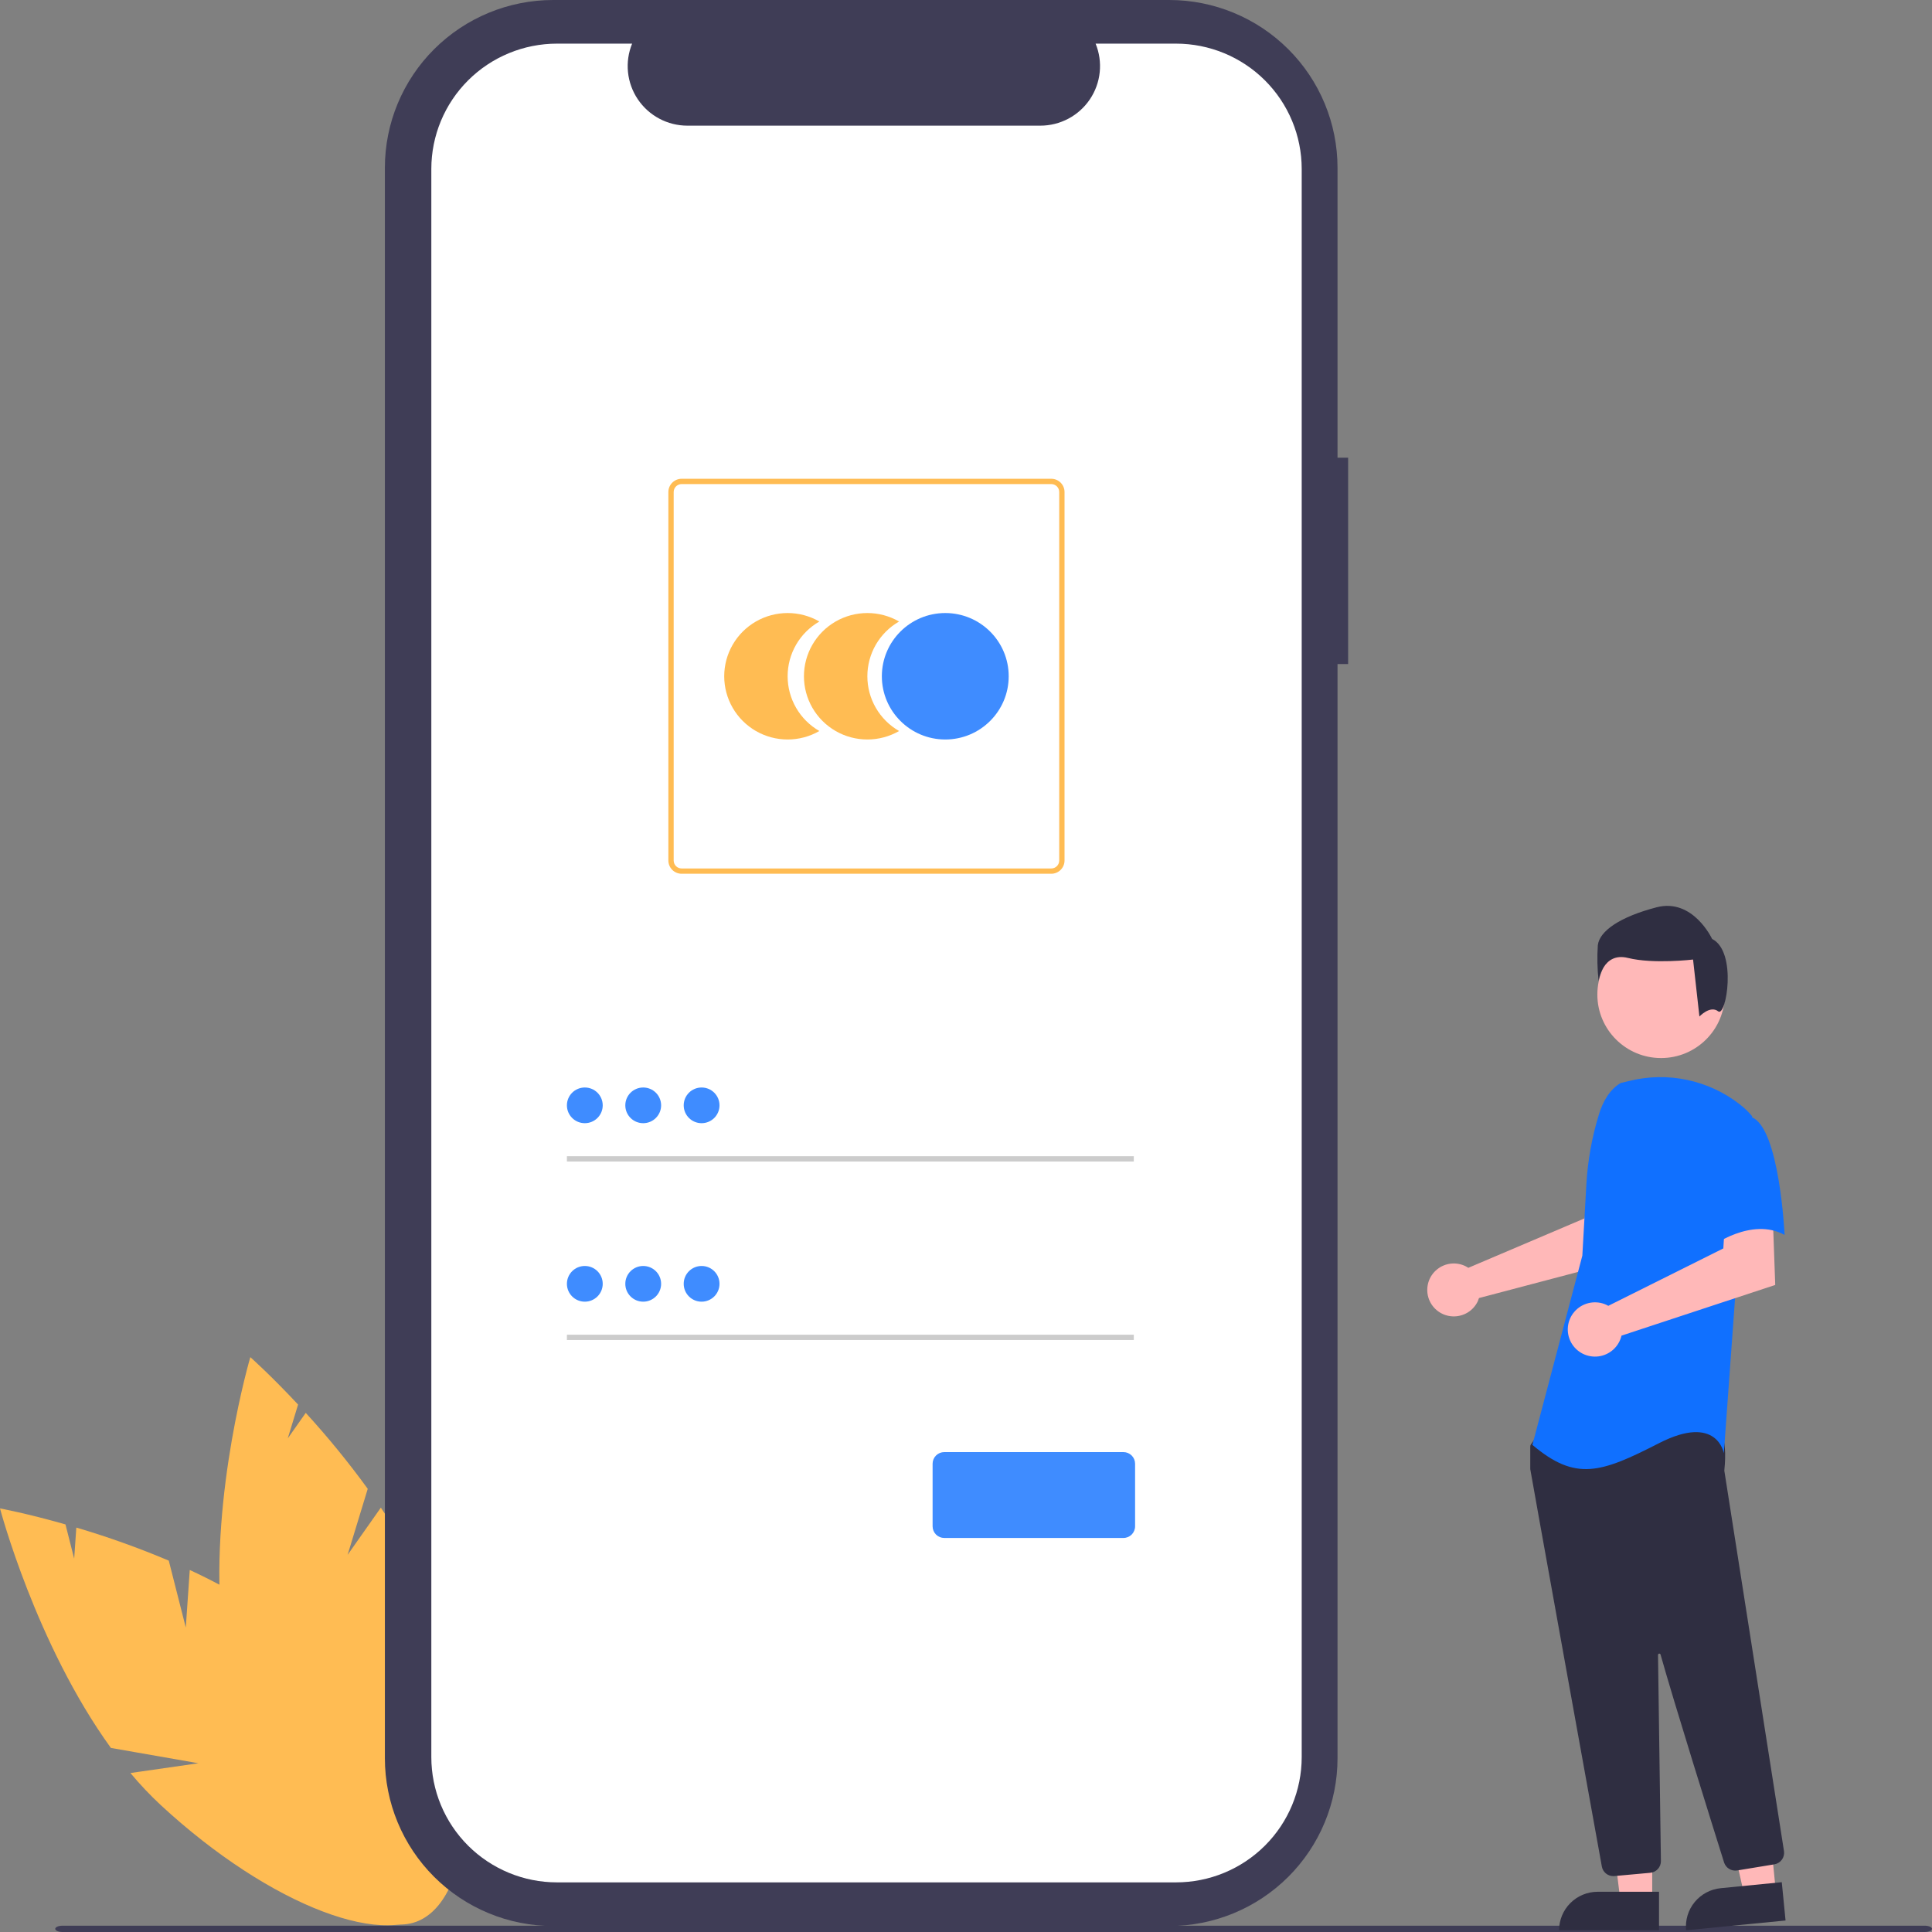 <svg width="150" height="150" viewBox="0 0 150 150" fill="none" xmlns="http://www.w3.org/2000/svg">
<rect x="0" y="0" width="150" height="150" fill="#808080" stroke="none"/>
<g clip-path="url(#clip0_759_4314)">
<path d="M14.425 126.362L13.104 121.167C10.761 120.178 8.365 119.32 5.926 118.6L5.759 121.014L5.083 118.354C2.058 117.492 0 117.113 0 117.113C0 117.113 2.779 127.652 8.61 135.709L15.403 136.898L10.126 137.657C10.859 138.537 11.647 139.37 12.486 140.151C20.967 148 30.414 151.601 33.585 148.195C36.757 144.788 32.453 135.663 23.971 127.815C21.342 125.382 18.039 123.429 14.733 121.892L14.425 126.362Z" fill="#FFBC53"/>
<path d="M26.988 120.719L28.551 115.592C27.059 113.538 25.452 111.569 23.738 109.695L22.343 111.675L23.143 109.05C21 106.754 19.435 105.369 19.435 105.369C19.435 105.369 16.351 115.823 17.165 125.725L22.363 130.244L17.451 128.174C17.623 129.305 17.866 130.425 18.179 131.526C21.37 142.616 27.59 150.567 32.071 149.285C36.552 148.003 37.598 137.974 34.407 126.884C33.418 123.446 31.603 120.072 29.569 117.053L26.988 120.719Z" fill="#FFBC53"/>
<path d="M104.669 35.535H103.845V13.027C103.845 11.317 103.507 9.623 102.85 8.042C102.194 6.461 101.231 5.025 100.018 3.816C98.805 2.606 97.364 1.646 95.779 0.992C94.194 0.337 92.495 0 90.779 0H42.949C39.483 0 36.16 1.373 33.709 3.816C31.259 6.259 29.882 9.572 29.882 13.027V136.509C29.882 138.219 30.22 139.913 30.877 141.494C31.534 143.075 32.496 144.511 33.709 145.72C34.923 146.93 36.363 147.89 37.949 148.544C39.534 149.199 41.233 149.536 42.949 149.536H90.779C94.244 149.536 97.568 148.163 100.018 145.72C102.468 143.277 103.845 139.964 103.845 136.509V51.556H104.669L104.669 35.535Z" fill="#3F3D56"/>
<path d="M91.306 3.388H85.063C85.35 4.09 85.46 4.851 85.382 5.605C85.305 6.359 85.042 7.083 84.618 7.712C84.194 8.341 83.621 8.857 82.95 9.213C82.279 9.569 81.531 9.756 80.77 9.756H53.369C52.609 9.756 51.86 9.569 51.19 9.213C50.519 8.856 49.946 8.341 49.522 7.712C49.098 7.083 48.835 6.359 48.758 5.605C48.68 4.851 48.79 4.09 49.077 3.388H43.246C40.658 3.388 38.176 4.413 36.346 6.238C34.516 8.062 33.488 10.537 33.488 13.117V136.419C33.488 138.999 34.516 141.473 36.346 143.298C38.176 145.122 40.658 146.147 43.246 146.147H91.306C93.894 146.147 96.376 145.122 98.206 143.298C100.036 141.473 101.064 138.999 101.064 136.419V13.117C101.064 10.536 100.036 8.062 98.206 6.237C96.376 4.413 93.894 3.388 91.306 3.388Z" fill="white"/>
<path d="M61.152 52.505C61.151 51.643 61.379 50.797 61.811 50.05C62.244 49.304 62.866 48.684 63.615 48.254C62.866 47.823 62.017 47.596 61.153 47.596C60.288 47.596 59.439 47.822 58.69 48.253C57.942 48.684 57.32 49.304 56.888 50.05C56.456 50.797 56.228 51.643 56.228 52.505C56.228 53.367 56.456 54.213 56.888 54.96C57.32 55.706 57.942 56.326 58.69 56.757C59.439 57.187 60.288 57.414 61.153 57.414C62.017 57.414 62.866 57.187 63.615 56.756C62.866 56.326 62.244 55.706 61.812 54.96C61.379 54.214 61.152 53.367 61.152 52.505Z" fill="#FFBC53"/>
<path d="M67.342 52.505C67.341 51.643 67.569 50.797 68.001 50.05C68.434 49.304 69.056 48.684 69.805 48.254C69.056 47.823 68.207 47.596 67.343 47.596C66.478 47.596 65.629 47.822 64.88 48.253C64.132 48.684 63.51 49.304 63.078 50.05C62.646 50.797 62.418 51.643 62.418 52.505C62.418 53.367 62.646 54.213 63.078 54.96C63.51 55.706 64.132 56.326 64.88 56.757C65.629 57.187 66.478 57.414 67.343 57.414C68.207 57.414 69.056 57.187 69.805 56.756C69.056 56.326 68.434 55.706 68.001 54.96C67.569 54.214 67.341 53.367 67.342 52.505Z" fill="#FFBC53"/>
<path d="M73.391 57.414C76.11 57.414 78.315 55.216 78.315 52.505C78.315 49.794 76.11 47.596 73.391 47.596C70.672 47.596 68.467 49.794 68.467 52.505C68.467 55.216 70.672 57.414 73.391 57.414Z" fill="#1070FF" fill-opacity="0.8"/>
<path d="M81.62 67.838H52.923C52.65 67.838 52.388 67.73 52.194 67.537C52.001 67.344 51.893 67.083 51.892 66.811V38.199C51.893 37.927 52.001 37.666 52.194 37.473C52.388 37.281 52.65 37.172 52.923 37.172H81.62C81.893 37.172 82.155 37.281 82.348 37.473C82.541 37.666 82.65 37.927 82.65 38.199V66.811C82.65 67.083 82.541 67.344 82.348 67.537C82.155 67.73 81.893 67.838 81.62 67.838ZM52.923 37.583C52.759 37.583 52.602 37.648 52.486 37.764C52.37 37.879 52.305 38.036 52.304 38.2V66.811C52.305 66.974 52.37 67.131 52.486 67.247C52.602 67.362 52.759 67.427 52.923 67.427H81.62C81.784 67.427 81.941 67.362 82.057 67.247C82.173 67.131 82.238 66.974 82.238 66.811V38.2C82.238 38.036 82.173 37.879 82.057 37.764C81.941 37.648 81.784 37.583 81.62 37.583H52.923Z" fill="#FFBC53"/>
<path d="M88.028 89.77H44.015V90.181H88.028V89.77Z" fill="#CCCCCC"/>
<path d="M45.405 87.204C46.172 87.204 46.795 86.584 46.795 85.818C46.795 85.053 46.172 84.433 45.405 84.433C44.637 84.433 44.015 85.053 44.015 85.818C44.015 86.584 44.637 87.204 45.405 87.204Z" fill="#1070FF" fill-opacity="0.8"/>
<path d="M88.028 103.627H44.015V104.038H88.028V103.627Z" fill="#CCCCCC"/>
<path d="M45.405 101.062C46.172 101.062 46.795 100.441 46.795 99.676C46.795 98.91 46.172 98.29 45.405 98.29C44.637 98.29 44.015 98.91 44.015 99.676C44.015 100.441 44.637 101.062 45.405 101.062Z" fill="#1070FF" fill-opacity="0.8"/>
<path d="M87.222 119.407H73.313C73.073 119.407 72.842 119.312 72.672 119.143C72.502 118.973 72.407 118.743 72.407 118.504V113.643C72.407 113.404 72.502 113.174 72.672 113.005C72.842 112.835 73.073 112.74 73.313 112.74H87.222C87.462 112.74 87.693 112.835 87.863 113.005C88.032 113.174 88.128 113.404 88.128 113.643V118.504C88.128 118.743 88.032 118.973 87.863 119.143C87.693 119.312 87.462 119.407 87.222 119.407Z" fill="#1070FF" fill-opacity="0.8"/>
<path d="M49.939 87.204C50.706 87.204 51.329 86.584 51.329 85.818C51.329 85.053 50.706 84.433 49.939 84.433C49.171 84.433 48.549 85.053 48.549 85.818C48.549 86.584 49.171 87.204 49.939 87.204Z" fill="#1070FF" fill-opacity="0.8"/>
<path d="M54.473 87.204C55.24 87.204 55.862 86.584 55.862 85.818C55.862 85.053 55.24 84.433 54.473 84.433C53.705 84.433 53.083 85.053 53.083 85.818C53.083 86.584 53.705 87.204 54.473 87.204Z" fill="#1070FF" fill-opacity="0.8"/>
<path d="M49.939 101.062C50.706 101.062 51.329 100.441 51.329 99.676C51.329 98.91 50.706 98.29 49.939 98.29C49.171 98.29 48.549 98.91 48.549 99.676C48.549 100.441 49.171 101.062 49.939 101.062Z" fill="#1070FF" fill-opacity="0.8"/>
<path d="M54.473 101.062C55.24 101.062 55.862 100.441 55.862 99.676C55.862 98.91 55.24 98.29 54.473 98.29C53.705 98.29 53.083 98.91 53.083 99.676C53.083 100.441 53.705 101.062 54.473 101.062Z" fill="#1070FF" fill-opacity="0.8"/>
<path d="M149.44 150H4.849C4.54 150 4.289 149.89 4.289 149.755C4.289 149.621 4.54 149.511 4.849 149.511H149.44C149.749 149.511 150 149.62 150 149.755C150 149.891 149.749 150 149.44 150Z" fill="#3F3D56"/>
<path d="M113.716 98.275C113.815 98.32 113.91 98.373 114.001 98.433L123.033 94.59L123.355 92.217L126.965 92.195L126.751 97.636L114.829 100.78C114.804 100.862 114.774 100.943 114.739 101.022C114.567 101.389 114.29 101.697 113.943 101.907C113.595 102.117 113.194 102.22 112.788 102.203C112.382 102.187 111.99 102.051 111.662 101.813C111.333 101.575 111.082 101.245 110.941 100.866C110.8 100.486 110.774 100.073 110.867 99.679C110.96 99.285 111.168 98.927 111.465 98.65C111.761 98.373 112.133 98.19 112.534 98.123C112.934 98.057 113.346 98.11 113.716 98.275Z" fill="#FFB8B8"/>
<path d="M128.277 147.579H125.808L124.634 138.085L128.278 138.085L128.277 147.579Z" fill="#FFB8B8"/>
<path d="M124.045 146.876H128.806V149.865H121.047C121.047 149.072 121.363 148.312 121.925 147.751C122.487 147.191 123.25 146.876 124.045 146.876Z" fill="#2F2E41"/>
<path d="M137.879 146.884L135.422 147.125L133.319 137.791L136.946 137.435L137.879 146.884Z" fill="#FFB8B8"/>
<path d="M133.598 146.598L138.337 146.132L138.63 149.107L130.908 149.865C130.87 149.475 130.909 149.08 131.023 148.704C131.137 148.329 131.325 147.979 131.574 147.676C131.824 147.373 132.131 147.121 132.479 146.936C132.826 146.751 133.206 146.636 133.598 146.598Z" fill="#2F2E41"/>
<path d="M128.964 82.147C131.696 82.147 133.911 79.939 133.911 77.216C133.911 74.492 131.696 72.284 128.964 72.284C126.233 72.284 124.018 74.492 124.018 77.216C124.018 79.939 126.233 82.147 128.964 82.147Z" fill="#FFB8B8"/>
<path d="M125.256 145.659C125.044 145.66 124.839 145.586 124.676 145.45C124.513 145.314 124.404 145.125 124.367 144.917C123.089 137.844 118.912 114.718 118.812 114.078C118.81 114.063 118.809 114.048 118.809 114.033V112.309C118.809 112.246 118.829 112.185 118.866 112.134L119.417 111.363C119.444 111.326 119.478 111.296 119.518 111.274C119.558 111.252 119.602 111.24 119.648 111.238C122.794 111.091 133.097 110.66 133.595 111.28C134.095 111.903 133.918 113.791 133.877 114.163L133.879 114.202L138.508 143.716C138.544 143.951 138.486 144.191 138.346 144.384C138.206 144.577 137.996 144.707 137.76 144.747L134.869 145.222C134.654 145.256 134.433 145.212 134.247 145.098C134.062 144.985 133.923 144.808 133.857 144.601C132.963 141.752 129.964 132.169 128.925 128.46C128.919 128.437 128.904 128.417 128.883 128.403C128.863 128.39 128.838 128.384 128.814 128.388C128.79 128.391 128.768 128.403 128.752 128.422C128.736 128.44 128.728 128.464 128.728 128.488C128.78 132.023 128.905 141.042 128.948 144.157L128.953 144.492C128.955 144.719 128.871 144.939 128.719 145.108C128.566 145.276 128.356 145.382 128.129 145.403L125.341 145.656C125.313 145.658 125.284 145.659 125.256 145.659Z" fill="#2F2E41"/>
<path d="M125.825 84.086C124.962 84.598 124.446 85.538 124.149 86.495C123.601 88.266 123.27 90.097 123.166 91.948L122.852 97.489L118.975 112.181C122.336 115.016 124.274 114.371 128.798 112.052C133.322 109.733 133.839 112.826 133.839 112.826L134.744 100.325L136.037 86.665C135.747 86.317 135.418 86.002 135.058 85.727C133.863 84.801 132.473 84.157 130.992 83.844C129.512 83.531 127.979 83.558 126.51 83.921L125.825 84.086Z" fill="#1070FF"/>
<path d="M124.566 101.242C124.67 101.282 124.771 101.329 124.868 101.384L133.799 96.927L133.947 94.512L137.631 94.259L137.829 99.763L125.894 103.698C125.796 104.115 125.574 104.492 125.256 104.78C124.938 105.068 124.54 105.252 124.115 105.309C123.689 105.365 123.257 105.291 122.874 105.097C122.492 104.902 122.178 104.596 121.975 104.22C121.771 103.843 121.687 103.413 121.734 102.988C121.781 102.563 121.957 102.162 122.239 101.839C122.52 101.515 122.893 101.285 123.309 101.179C123.725 101.072 124.163 101.094 124.566 101.242Z" fill="#FFB8B8"/>
<path d="M135.972 86.728C138.169 87.501 138.556 95.879 138.556 95.879C135.971 94.461 132.869 96.781 132.869 96.781C132.869 96.781 132.223 94.59 131.447 91.755C131.213 90.957 131.185 90.114 131.366 89.302C131.547 88.491 131.93 87.739 132.481 87.115C132.481 87.115 133.775 85.954 135.972 86.728Z" fill="#1070FF"/>
<path d="M133.399 78.52C132.783 78.028 131.942 78.922 131.942 78.922L131.449 74.498C131.449 74.498 128.368 74.866 126.396 74.375C124.424 73.884 124.116 76.157 124.116 76.157C124.014 75.239 123.993 74.314 124.054 73.392C124.177 72.286 125.78 71.18 128.614 70.443C131.449 69.705 132.928 72.9 132.928 72.9C134.901 73.883 134.016 79.011 133.399 78.52Z" fill="#2F2E41"/>
</g>
<defs>
<clipPath id="clip0_759_4314">
<rect width="150" height="150" fill="white"/>
</clipPath>
</defs>
</svg>
